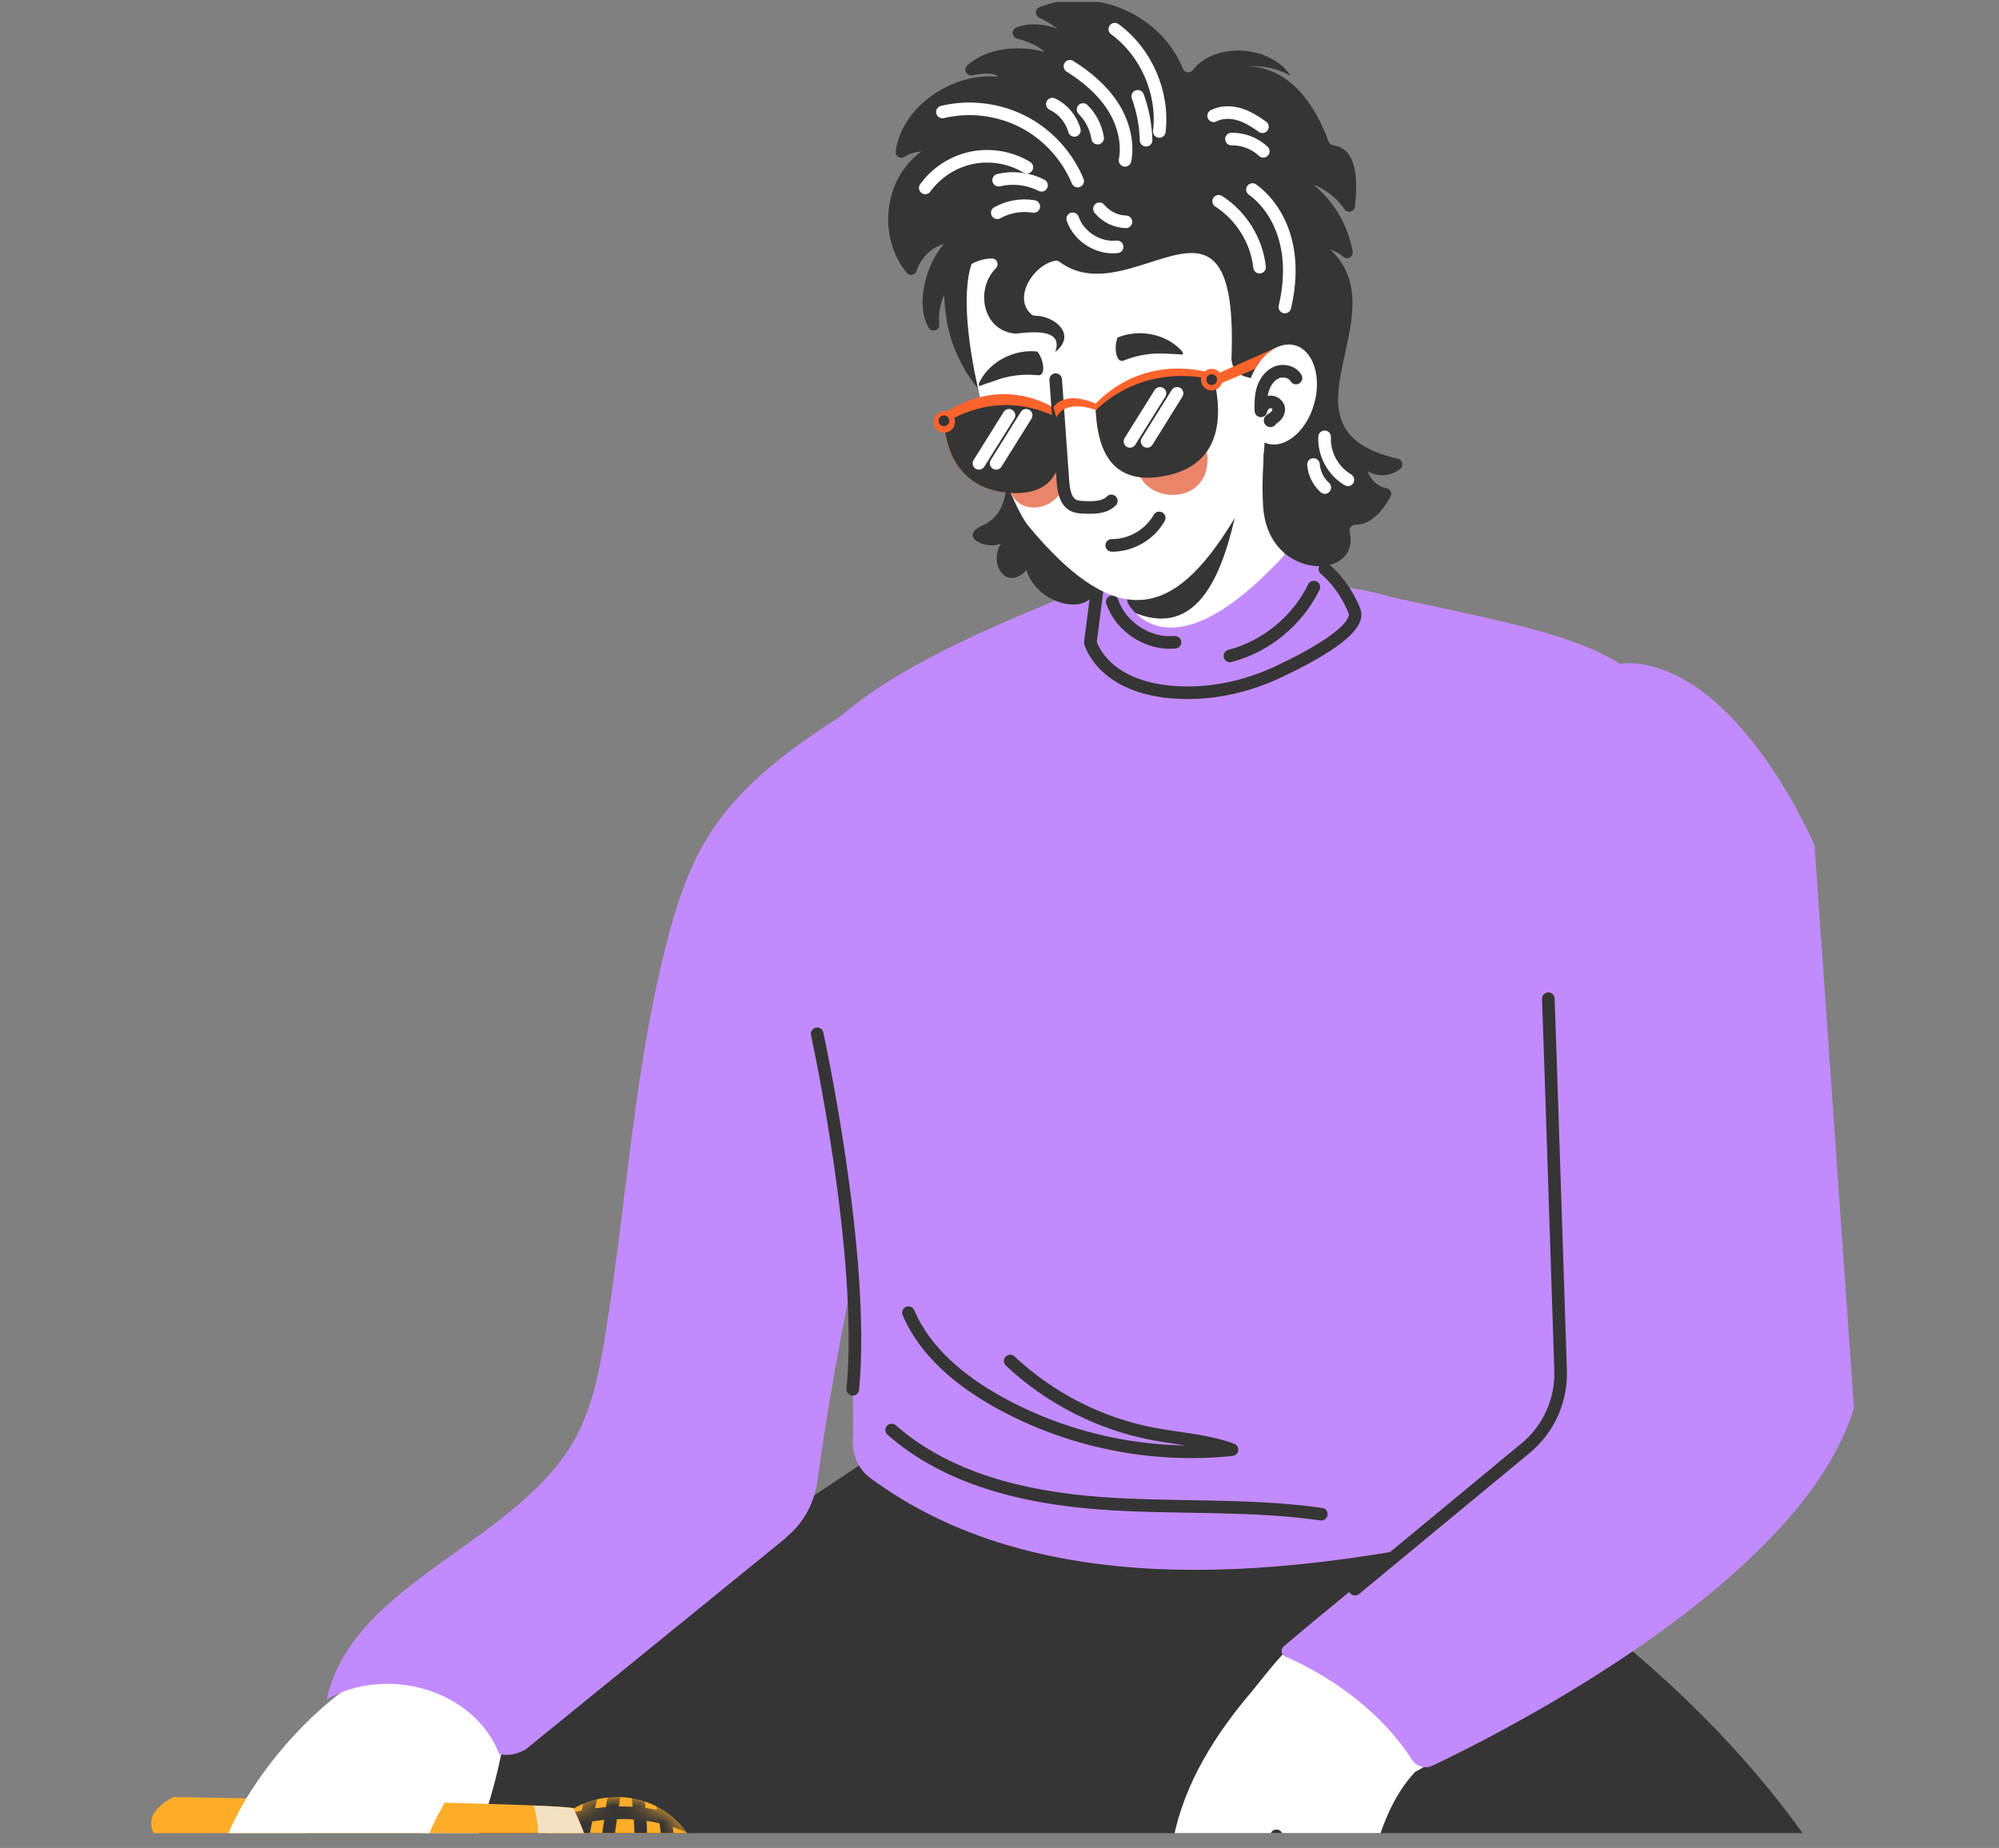 <svg width="119" height="110" viewBox="0 0 119 110" fill="none" xmlns="http://www.w3.org/2000/svg">
<rect x="0" y="0" width="119" height="110" fill="#808080" stroke="none"/>
<g clip-path="url(#clip0_186_2731)">
<g clip-path="url(#clip1_186_2731)">
<path d="M52.093 86.601L17.537 109.584C17.537 109.584 7.332 115.878 11.85 133.151C16.367 150.425 18.702 161.242 18.702 161.242C18.702 161.242 29.056 171.648 38.239 157.447L33.31 133.318C32.779 130.726 34.098 128.112 36.485 127.006L65.21 113.683L90.817 129.127C92.77 130.308 94.038 132.36 94.215 134.648L96.585 165.061C96.585 165.061 102.712 172.525 113.922 165.794L115.51 132.131C115.51 132.131 117.115 112.41 92.473 94.604L85.038 89.828L52.087 86.606L52.093 86.601Z" fill="#353535"/>
<path d="M86.985 91.594C75.632 93.939 61.653 95.246 51.836 87.999C51.008 87.403 50.682 86.457 50.779 85.454C50.871 75.255 49.495 65.045 46.702 55.236C42.036 44.372 54.714 39.156 62.698 35.796C65.964 34.42 69.75 35.807 73.257 35.291C76.449 34.627 79.676 34.586 82.817 35.544C98.521 38.926 100.063 38.663 103.284 55.649C105.322 69.838 103.603 88.017 86.985 91.594Z" fill="#C28BFD"/>
<path d="M54.08 78.139C55.091 80.512 57.215 82.226 59.465 83.476C63.663 85.798 68.579 86.796 73.342 86.291C71.835 85.735 70.201 85.655 68.625 85.351C65.467 84.749 62.486 83.224 60.139 81.017" stroke="#353535" stroke-width="0.75" stroke-linecap="round" stroke-linejoin="round"/>
<path d="M53.081 85.122C56.41 88.051 60.979 89.135 65.393 89.473C69.808 89.811 74.273 89.507 78.659 90.132" stroke="#353535" stroke-width="0.75" stroke-linecap="round" stroke-linejoin="round"/>
<path d="M69.87 109.383C69.847 110.312 69.179 113.235 69.316 114.864C69.362 115.385 70.053 115.5 70.27 115.024C71.161 113.052 72.195 111.149 73.371 109.337C73.371 112.353 72.891 117.432 76.478 118.361C76.786 118.493 77.003 118.831 77.226 119.117C77.488 119.461 78.031 119.284 78.037 118.848L78.139 110.53C78.248 111.946 78.454 115.821 79.527 117.38C79.824 117.81 80.487 117.678 80.578 117.162C81.24 113.379 81.572 108.311 84.244 105.473C84.981 105.083 85.335 104.906 85.044 103.943C84.564 101.317 80.806 96.083 77.745 97.269C76.506 98.055 75.392 99.649 74.45 100.767C72.337 103.266 70.527 106.127 69.865 109.383H69.87Z" fill="white"/>
<path d="M76.478 118.361C76.478 118.361 74.599 115.07 75.987 109.28" stroke="#353535" stroke-width="0.75" stroke-linecap="round" stroke-linejoin="round"/>
<path d="M97.179 39.482C93.261 39.213 92.696 45.88 92.21 49.933C91.851 52.949 91.845 55.987 92.119 59.014C92.896 67.453 93.187 75.932 92.999 84.399C87.665 88.974 81.777 93.446 76.415 98.009C76.215 98.181 76.266 98.502 76.512 98.605C79.436 99.872 82.342 102.056 84.05 104.745C84.312 105.158 84.838 105.313 85.278 105.101C89.304 103.192 107.212 94.197 110.365 83.82L108.018 50.323C108.018 50.323 103.626 39.924 97.179 39.477V39.482Z" fill="#C28BFD"/>
<path d="M92.171 59.45C92.188 59.651 92.69 75.089 92.902 81.579C92.959 83.362 92.194 85.064 90.823 86.199L80.664 94.598" stroke="#353535" stroke-width="0.75" stroke-linecap="round" stroke-linejoin="round"/>
<path d="M29.993 103.593C29.593 105.897 28.925 108.15 28.011 110.3C27.246 110.3 26.509 110.312 25.744 110.312C25.652 110.312 25.538 110.294 25.51 110.208C25.481 110.122 25.664 110.077 25.641 110.163C24.881 108.718 24.156 107.136 24.556 105.553C24.962 103.971 26.178 102.561 27.754 102.159C28.274 102.028 28.862 102.01 29.319 102.297C29.776 102.584 30.084 103.054 29.993 103.587V103.593Z" fill="white"/>
<path d="M36.731 116.302C39.469 116.302 41.688 114.213 41.688 111.636C41.688 109.059 39.469 106.969 36.731 106.969C33.994 106.969 31.774 109.059 31.774 111.636C31.774 114.213 33.994 116.302 36.731 116.302Z" fill="#FFAD29"/>
<mask id="mask0_186_2731" style="mask-type:luminance" maskUnits="userSpaceOnUse" x="31" y="106" width="11" height="11">
<path d="M36.731 116.302C39.469 116.302 41.688 114.213 41.688 111.636C41.688 109.059 39.469 106.969 36.731 106.969C33.994 106.969 31.774 109.059 31.774 111.636C31.774 114.213 33.994 116.302 36.731 116.302Z" fill="white"/>
</mask>
<g mask="url(#mask0_186_2731)">
<path d="M31.186 109.268C32.882 108.529 34.687 108.001 36.531 107.915C38.376 107.835 40.272 108.213 41.848 109.177" stroke="#353535" stroke-width="0.75" stroke-linecap="round" stroke-linejoin="round"/>
<path d="M30.741 110.375C34.413 109.371 38.382 109.463 42.002 110.644" stroke="#353535" stroke-width="0.75" stroke-linecap="round" stroke-linejoin="round"/>
<path d="M39.038 105.978C39.901 108.563 40.032 111.384 39.421 114.038C39.301 114.548 39.17 115.099 38.924 115.557C38.696 115.981 38.467 116.411 38.239 116.836" stroke="#353535" stroke-width="0.75" stroke-linecap="round" stroke-linejoin="round"/>
<path d="M37.799 105.731C38.444 109.475 38.233 113.367 37.188 117.019" stroke="#353535" stroke-width="0.75" stroke-linecap="round" stroke-linejoin="round"/>
<path d="M36.72 105.932C36.04 109.83 35.658 113.786 35.584 117.741" stroke="#353535" stroke-width="0.75" stroke-linecap="round" stroke-linejoin="round"/>
<path d="M35.338 106.425C34.401 109.859 34.104 113.465 34.464 117.008" stroke="#353535" stroke-width="0.75" stroke-linecap="round" stroke-linejoin="round"/>
<path d="M34.224 106.723C32.494 109.807 32.397 113.522 32.477 117.059" stroke="#353535" stroke-width="0.75" stroke-linecap="round" stroke-linejoin="round"/>
</g>
<path d="M10.342 106.969C10.342 106.969 34.156 107.359 34.156 107.652C34.156 107.944 36.977 112.238 32.797 113.797L10.342 110.323C10.342 110.323 7.327 108.523 10.342 106.964V106.969Z" fill="#FFAD29"/>
<path d="M32.791 113.803C36.971 112.244 34.15 107.95 34.15 107.657C34.15 107.6 33.236 107.537 31.774 107.48C31.895 107.898 31.974 108.334 32.014 108.77C32.163 110.421 31.746 112.135 30.804 113.499L32.791 113.809V113.803Z" fill="#F2E1C2"/>
<path d="M25.253 113.327C26.109 116.503 18.114 115.643 16.19 115.557C6.921 113.992 19.713 98.152 24.624 99.052C35.926 100.572 23.008 106.855 25.253 113.333V113.327Z" fill="white"/>
<path d="M46.788 91.519C47.816 90.688 48.472 89.49 48.655 88.177C49.163 84.531 49.78 80.896 50.517 77.29C51.214 73.862 51.168 70.566 51.75 67.12C53.572 56.32 56.427 45.278 62.355 36.077C58.038 37.952 53.869 40.182 49.906 42.727C46.936 44.636 44.007 46.797 42.145 49.807C40.951 51.728 40.255 53.918 39.689 56.108C37.725 63.749 37.291 71.695 36.029 79.486C35.715 81.435 35.338 83.396 34.475 85.173C31.289 91.749 20.981 94.03 19.451 101.156C23.031 99.115 28.217 100.56 29.718 104.407C30.284 104.55 30.752 104.407 31.277 104.149L46.794 91.537L46.788 91.519Z" fill="#C28BFD"/>
<path d="M48.644 61.536C48.644 61.536 51.528 74.688 50.768 82.697" stroke="#353535" stroke-width="0.75" stroke-linecap="round" stroke-linejoin="round"/>
<path d="M66.884 33.572C66.981 34.598 67.078 35.618 67.169 36.644C73.108 40.738 76.752 33.807 76.752 33.807C76.752 33.807 75.284 29.874 75.199 27.071C72.149 27.071 69.054 31.554 66.884 33.566V33.572Z" fill="white"/>
<path d="M69.008 33.417C68.603 33.686 67.592 34.237 67.004 34.804C67.05 35.303 67.095 35.802 67.147 36.3C71.51 38.416 72.892 33.6 73.628 30.304C72.092 31.341 70.55 32.379 69.014 33.417H69.008Z" fill="#353535"/>
<path d="M66.998 35.653C66.998 35.653 69.391 41.202 77.146 32.276L80.236 35.148C80.236 35.148 75.119 44.739 66.844 40.199C65.393 39.402 64.445 37.906 64.314 36.255L64.148 34.242C64.148 34.242 66.61 33.365 66.998 35.653Z" fill="#C28BFD"/>
<path d="M66.21 35.819C66.73 37.332 68.357 38.381 69.945 38.232" stroke="#353535" stroke-width="0.75" stroke-linecap="round" stroke-linejoin="round"/>
<path d="M78.214 34.947C77.237 36.948 75.364 38.485 73.217 39.047" stroke="#353535" stroke-width="0.75" stroke-linecap="round" stroke-linejoin="round"/>
<path d="M78.871 33.876C78.871 33.876 79.945 34.69 80.624 36.346C81.064 37.413 78.254 38.972 76.187 39.952C74.445 40.778 72.543 41.254 70.619 41.236C65.673 41.196 64.908 38.244 64.908 38.244L65.325 35.028" stroke="#353535" stroke-width="0.75" stroke-linecap="round" stroke-linejoin="round"/>
<path d="M58.478 31.279C57.016 31.955 58.717 32.752 59.58 32.356C58.843 33.56 59.882 35.223 61.105 33.939C62.092 37.155 68.962 37.12 62.641 29.92C62.247 29.352 61.413 27.529 60.665 27.415C59.477 27.34 60.636 30.338 58.478 31.284V31.279Z" fill="#353535"/>
<path d="M56.359 19.102C56.679 20.896 57.575 22.587 58.889 23.849C59.106 21.533 59.22 19.205 59.226 16.878C59.226 15.932 58.586 12.928 57.038 14.246C55.959 15.163 56.148 17.869 56.365 19.096L56.359 19.102Z" fill="#353535"/>
<path d="M74.062 29.88C70.584 36.037 67.192 38.576 61.139 31.21C59.306 28.624 55.977 17.095 58.392 14.774C62.407 12.005 70.47 11.001 73.68 15.519C74.828 18.294 75.53 21.515 75.524 24.6C75.524 26.451 74.976 28.269 74.068 29.88H74.062Z" fill="white"/>
<path d="M62.818 15.519C61.516 15.76 60.265 17.738 61.407 18.718C61.47 18.77 61.55 18.792 61.63 18.792C62.829 18.81 64.109 19.945 62.818 20.948C63.349 19.492 61.299 19.773 60.454 19.859C58.472 19.698 58.049 17.199 59.277 15.978C59.5 15.754 59.357 15.381 59.043 15.387C57.256 15.404 55.714 17.485 55.914 19.297C55.954 19.675 55.451 19.824 55.268 19.492C54.469 18.059 55.16 15.662 56.194 14.527C55.44 14.716 54.806 15.37 54.566 16.121C54.486 16.379 54.155 16.453 53.983 16.247C52.236 14.137 52.573 10.669 54.84 9.024C54.514 9.029 54.16 9.144 53.858 9.333C53.606 9.494 53.275 9.305 53.321 9.006C53.698 6.266 56.793 4.288 59.409 4.569C59.14 4.288 58.489 4.369 57.878 4.483C57.547 4.546 57.324 4.128 57.575 3.898C58.769 2.815 60.659 2.683 62.195 3.09C61.727 2.672 61.122 2.459 60.534 2.293C60.219 2.201 60.197 1.766 60.494 1.64C61.242 1.324 62.292 1.433 62.978 1.726C62.635 1.473 62.258 1.238 61.864 1.055C61.596 0.935 61.602 0.539 61.876 0.43C65.114 -0.866 69.111 0.831 70.419 4.088C70.516 4.334 70.841 4.386 71.001 4.179C72.303 2.488 75.598 2.654 76.832 4.506C76.044 4.082 75.136 3.887 74.245 3.95C76.769 3.973 78.311 6.266 79.088 8.422C79.133 8.548 79.242 8.628 79.373 8.645C80.847 8.88 80.812 10.789 80.664 12.297C80.629 12.607 80.224 12.721 80.047 12.463C79.59 11.798 78.928 11.271 78.174 10.984C79.402 11.965 80.236 13.409 80.527 14.957C80.584 15.272 80.207 15.502 79.967 15.284C79.744 15.089 79.487 14.94 79.202 14.865C83.388 18.804 75.501 25.563 83.216 27.306C83.496 27.369 83.576 27.736 83.353 27.913C82.817 28.338 82.006 28.429 81.423 28.045C81.56 28.561 82.029 28.962 82.548 29.066C82.771 29.111 82.885 29.358 82.777 29.559C82.326 30.401 81.606 31.244 80.681 31.238C80.464 31.238 80.293 31.445 80.344 31.657C81.029 34.552 75.524 34.638 75.199 30.206C75.01 27.581 75.564 25.357 75.25 22.909C75.233 22.771 75.13 22.651 74.993 22.622C74.273 22.45 73.388 22.427 73.308 21.361C73.782 9.373 67.392 18.787 63.075 15.588C63.001 15.536 62.909 15.502 62.818 15.519Z" fill="#353535"/>
<path d="M69.014 7.825C69.288 5.521 68.232 3.102 66.364 1.737" stroke="white" stroke-width="0.75" stroke-linecap="round" stroke-linejoin="round"/>
<path d="M68.226 8.347C68.204 7.453 68.032 6.57 67.73 5.733" stroke="white" stroke-width="0.75" stroke-linecap="round" stroke-linejoin="round"/>
<path d="M66.975 9.545C67.181 8.41 66.838 7.224 66.205 6.266C65.571 5.309 64.663 4.558 63.692 3.944" stroke="white" stroke-width="0.75" stroke-linecap="round" stroke-linejoin="round"/>
<path d="M64.474 6.518C64.937 6.971 65.245 7.579 65.342 8.221" stroke="white" stroke-width="0.75" stroke-linecap="round" stroke-linejoin="round"/>
<path d="M56.102 6.667C57.695 6.283 59.42 6.49 60.882 7.235C62.344 7.98 63.52 9.259 64.154 10.778" stroke="white" stroke-width="0.75" stroke-linecap="round" stroke-linejoin="round"/>
<path d="M62.647 6.197C63.281 6.495 63.772 7.086 63.96 7.762" stroke="white" stroke-width="0.75" stroke-linecap="round" stroke-linejoin="round"/>
<path d="M55.08 11.185C55.742 10.268 56.759 9.614 57.867 9.39C58.975 9.167 60.163 9.373 61.128 9.958" stroke="white" stroke-width="0.75" stroke-linecap="round" stroke-linejoin="round"/>
<path d="M59.449 10.726C60.3 10.52 61.225 10.634 62.001 11.03" stroke="white" stroke-width="0.75" stroke-linecap="round" stroke-linejoin="round"/>
<path d="M61.539 12.291C60.802 12.165 60.025 12.297 59.369 12.664" stroke="white" stroke-width="0.75" stroke-linecap="round" stroke-linejoin="round"/>
<path d="M63.857 13.025C64.229 14.091 65.388 14.819 66.501 14.693" stroke="white" stroke-width="0.75" stroke-linecap="round" stroke-linejoin="round"/>
<path d="M65.451 12.429C65.833 12.899 66.427 13.191 67.027 13.203" stroke="white" stroke-width="0.75" stroke-linecap="round" stroke-linejoin="round"/>
<path d="M72.549 11.982C73.886 12.836 74.811 14.321 74.982 15.903" stroke="white" stroke-width="0.75" stroke-linecap="round" stroke-linejoin="round"/>
<path d="M74.559 11.282C75.593 12.033 76.278 13.214 76.569 14.464C76.861 15.714 76.781 17.027 76.489 18.276" stroke="white" stroke-width="0.75" stroke-linecap="round" stroke-linejoin="round"/>
<path d="M72.247 6.891C72.715 6.65 73.275 6.656 73.777 6.805C74.28 6.954 74.725 7.241 75.153 7.545" stroke="white" stroke-width="0.75" stroke-linecap="round" stroke-linejoin="round"/>
<path d="M73.309 8.278C74 8.261 74.702 8.531 75.204 9.006" stroke="white" stroke-width="0.75" stroke-linecap="round" stroke-linejoin="round"/>
<path d="M78.854 26.004C78.802 27.025 79.362 28.051 80.242 28.561" stroke="white" stroke-width="0.75" stroke-linecap="round" stroke-linejoin="round"/>
<path d="M78.191 27.65C78.231 28.171 78.477 28.67 78.865 29.02" stroke="white" stroke-width="0.75" stroke-linecap="round" stroke-linejoin="round"/>
<path d="M69.465 21.057C68.62 20.994 67.757 21.12 66.963 21.435C66.906 21.458 66.844 21.487 66.775 21.481C66.609 21.475 66.512 21.292 66.467 21.126C66.381 20.788 66.404 20.421 66.529 20.094C67.791 19.561 69.419 19.864 70.338 20.879C70.396 20.942 70.453 21.04 70.401 21.108C70.15 21.074 69.716 21.074 69.459 21.051L69.465 21.057Z" fill="#353535"/>
<path d="M59.214 22.662C60.008 22.364 60.876 22.249 61.721 22.33C61.784 22.335 61.852 22.341 61.91 22.324C62.069 22.272 62.109 22.066 62.104 21.9C62.092 21.55 61.967 21.206 61.755 20.925C60.396 20.765 58.917 21.51 58.312 22.742C58.272 22.823 58.243 22.932 58.312 22.983C58.546 22.88 58.963 22.754 59.203 22.668L59.214 22.662Z" fill="#353535"/>
<path d="M66.181 32.465C67.323 32.477 68.443 31.829 69.008 30.831" stroke="#353535" stroke-width="0.75" stroke-linecap="round" stroke-linejoin="round"/>
<path d="M63.178 28.011C63.949 30.006 60.813 31.181 60.1 29.163C59.329 27.168 62.464 25.993 63.178 28.011Z" fill="#EA856A"/>
<path d="M71.863 27.638C71.595 30.367 67.335 29.886 67.677 27.168C67.946 24.439 72.206 24.921 71.863 27.638Z" fill="#EA856A"/>
<path d="M56.193 24.628C56.193 24.628 59.231 22.221 62.846 24.325C62.846 24.325 64.554 29.553 60.237 29.347C55.919 29.14 56.193 24.634 56.193 24.634V24.628Z" fill="#FF632C"/>
<path d="M62.995 24.892C59.386 23.006 56.365 25.11 56.21 25.225C56.302 26.451 56.89 29.186 60.236 29.347C63.714 29.513 63.297 26.211 62.995 24.892Z" fill="#353535"/>
<path d="M56.21 25.752C56.564 25.752 56.85 25.465 56.85 25.11C56.85 24.755 56.564 24.468 56.21 24.468C55.857 24.468 55.571 24.755 55.571 25.11C55.571 25.465 55.857 25.752 56.21 25.752Z" fill="#FF632C"/>
<path d="M56.513 25.047C56.513 25.225 56.37 25.368 56.193 25.368C56.016 25.368 55.873 25.225 55.873 25.047C55.873 24.869 56.016 24.726 56.193 24.726C56.37 24.726 56.513 24.869 56.513 25.047Z" fill="#353535"/>
<path d="M60.065 24.72L58.278 27.581" stroke="white" stroke-width="0.75" stroke-linecap="round" stroke-linejoin="round"/>
<path d="M61.087 24.72L59.3 27.581" stroke="white" stroke-width="0.75" stroke-linecap="round" stroke-linejoin="round"/>
<path d="M62.846 22.599L63.275 28.636C63.315 29.192 63.417 29.846 63.914 30.086C64.108 30.184 64.331 30.189 64.548 30.201C65.119 30.224 65.759 30.224 66.158 29.817" stroke="#353535" stroke-width="0.75" stroke-linecap="round" stroke-linejoin="round"/>
<path d="M72.126 22.226C72.126 22.226 68.311 20.879 65.222 24.026C65.222 24.026 64.993 29.559 69.362 28.005C73.725 26.451 72.132 22.226 72.132 22.226H72.126Z" fill="#FF632C"/>
<path d="M65.233 24.405C68.38 21.464 72.092 22.57 72.286 22.633C72.549 23.837 73.228 27.483 69.511 28.297C65.553 29.169 65.313 25.758 65.233 24.405Z" fill="#353535"/>
<path d="M62.709 24.244C62.709 24.244 63.314 23.195 65.222 24.026L65.233 24.405C65.233 24.405 63.474 23.694 62.886 24.846L62.709 24.25V24.244Z" fill="#FF632C"/>
<path d="M72.177 22.375L76.055 20.656C76.055 20.656 75.084 21.154 74.73 21.951L72.32 22.972L72.177 22.37V22.375Z" fill="#FF632C"/>
<path d="M72.771 22.599C72.771 22.954 72.486 23.241 72.132 23.241C71.778 23.241 71.492 22.954 71.492 22.599C71.492 22.244 71.778 21.957 72.132 21.957C72.486 21.957 72.771 22.244 72.771 22.599Z" fill="#FF632C"/>
<path d="M72.452 22.599C72.452 22.777 72.309 22.92 72.132 22.92C71.955 22.92 71.812 22.777 71.812 22.599C71.812 22.421 71.955 22.278 72.132 22.278C72.309 22.278 72.452 22.421 72.452 22.599Z" fill="#353535"/>
<path d="M69.054 23.413L67.266 26.274" stroke="white" stroke-width="0.75" stroke-linecap="round" stroke-linejoin="round"/>
<path d="M70.07 23.413L68.288 26.274" stroke="white" stroke-width="0.75" stroke-linecap="round" stroke-linejoin="round"/>
<path d="M78.232 24.037C78.685 22.422 78.177 20.864 77.096 20.559C76.015 20.253 74.772 21.314 74.318 22.929C73.865 24.544 74.373 26.102 75.454 26.407C76.534 26.713 77.778 25.652 78.232 24.037Z" fill="white"/>
<path d="M77.151 22.502C76.929 22.123 76.398 22.003 75.998 22.169C75.598 22.335 75.312 22.731 75.181 23.149C75.05 23.568 75.05 24.015 75.061 24.456C75.107 24.204 75.301 23.975 75.558 23.929C75.809 23.883 76.089 24.067 76.123 24.319C76.158 24.611 75.901 24.852 75.644 24.99C75.627 25.001 75.604 25.013 75.609 25.035C75.615 25.058 75.655 25.047 75.638 25.035" fill="white"/>
<path d="M77.151 22.502C76.929 22.123 76.398 22.003 75.998 22.169C75.598 22.335 75.312 22.731 75.181 23.149C75.05 23.568 75.05 24.015 75.061 24.456C75.107 24.204 75.301 23.975 75.558 23.929C75.809 23.883 76.089 24.067 76.123 24.319C76.158 24.611 75.901 24.852 75.644 24.99C75.627 25.001 75.604 25.013 75.609 25.035C75.615 25.058 75.655 25.047 75.638 25.035" stroke="#353535" stroke-width="0.75" stroke-linecap="round" stroke-linejoin="round"/>
</g>
</g>
<defs>
<clipPath id="clip0_186_2731">
<rect width="118" height="109" fill="white" transform="translate(0.736 0.118)"/>
</clipPath>
<clipPath id="clip1_186_2731">
<rect width="109" height="224" fill="white" transform="translate(9)"/>
</clipPath>
</defs>
</svg>
